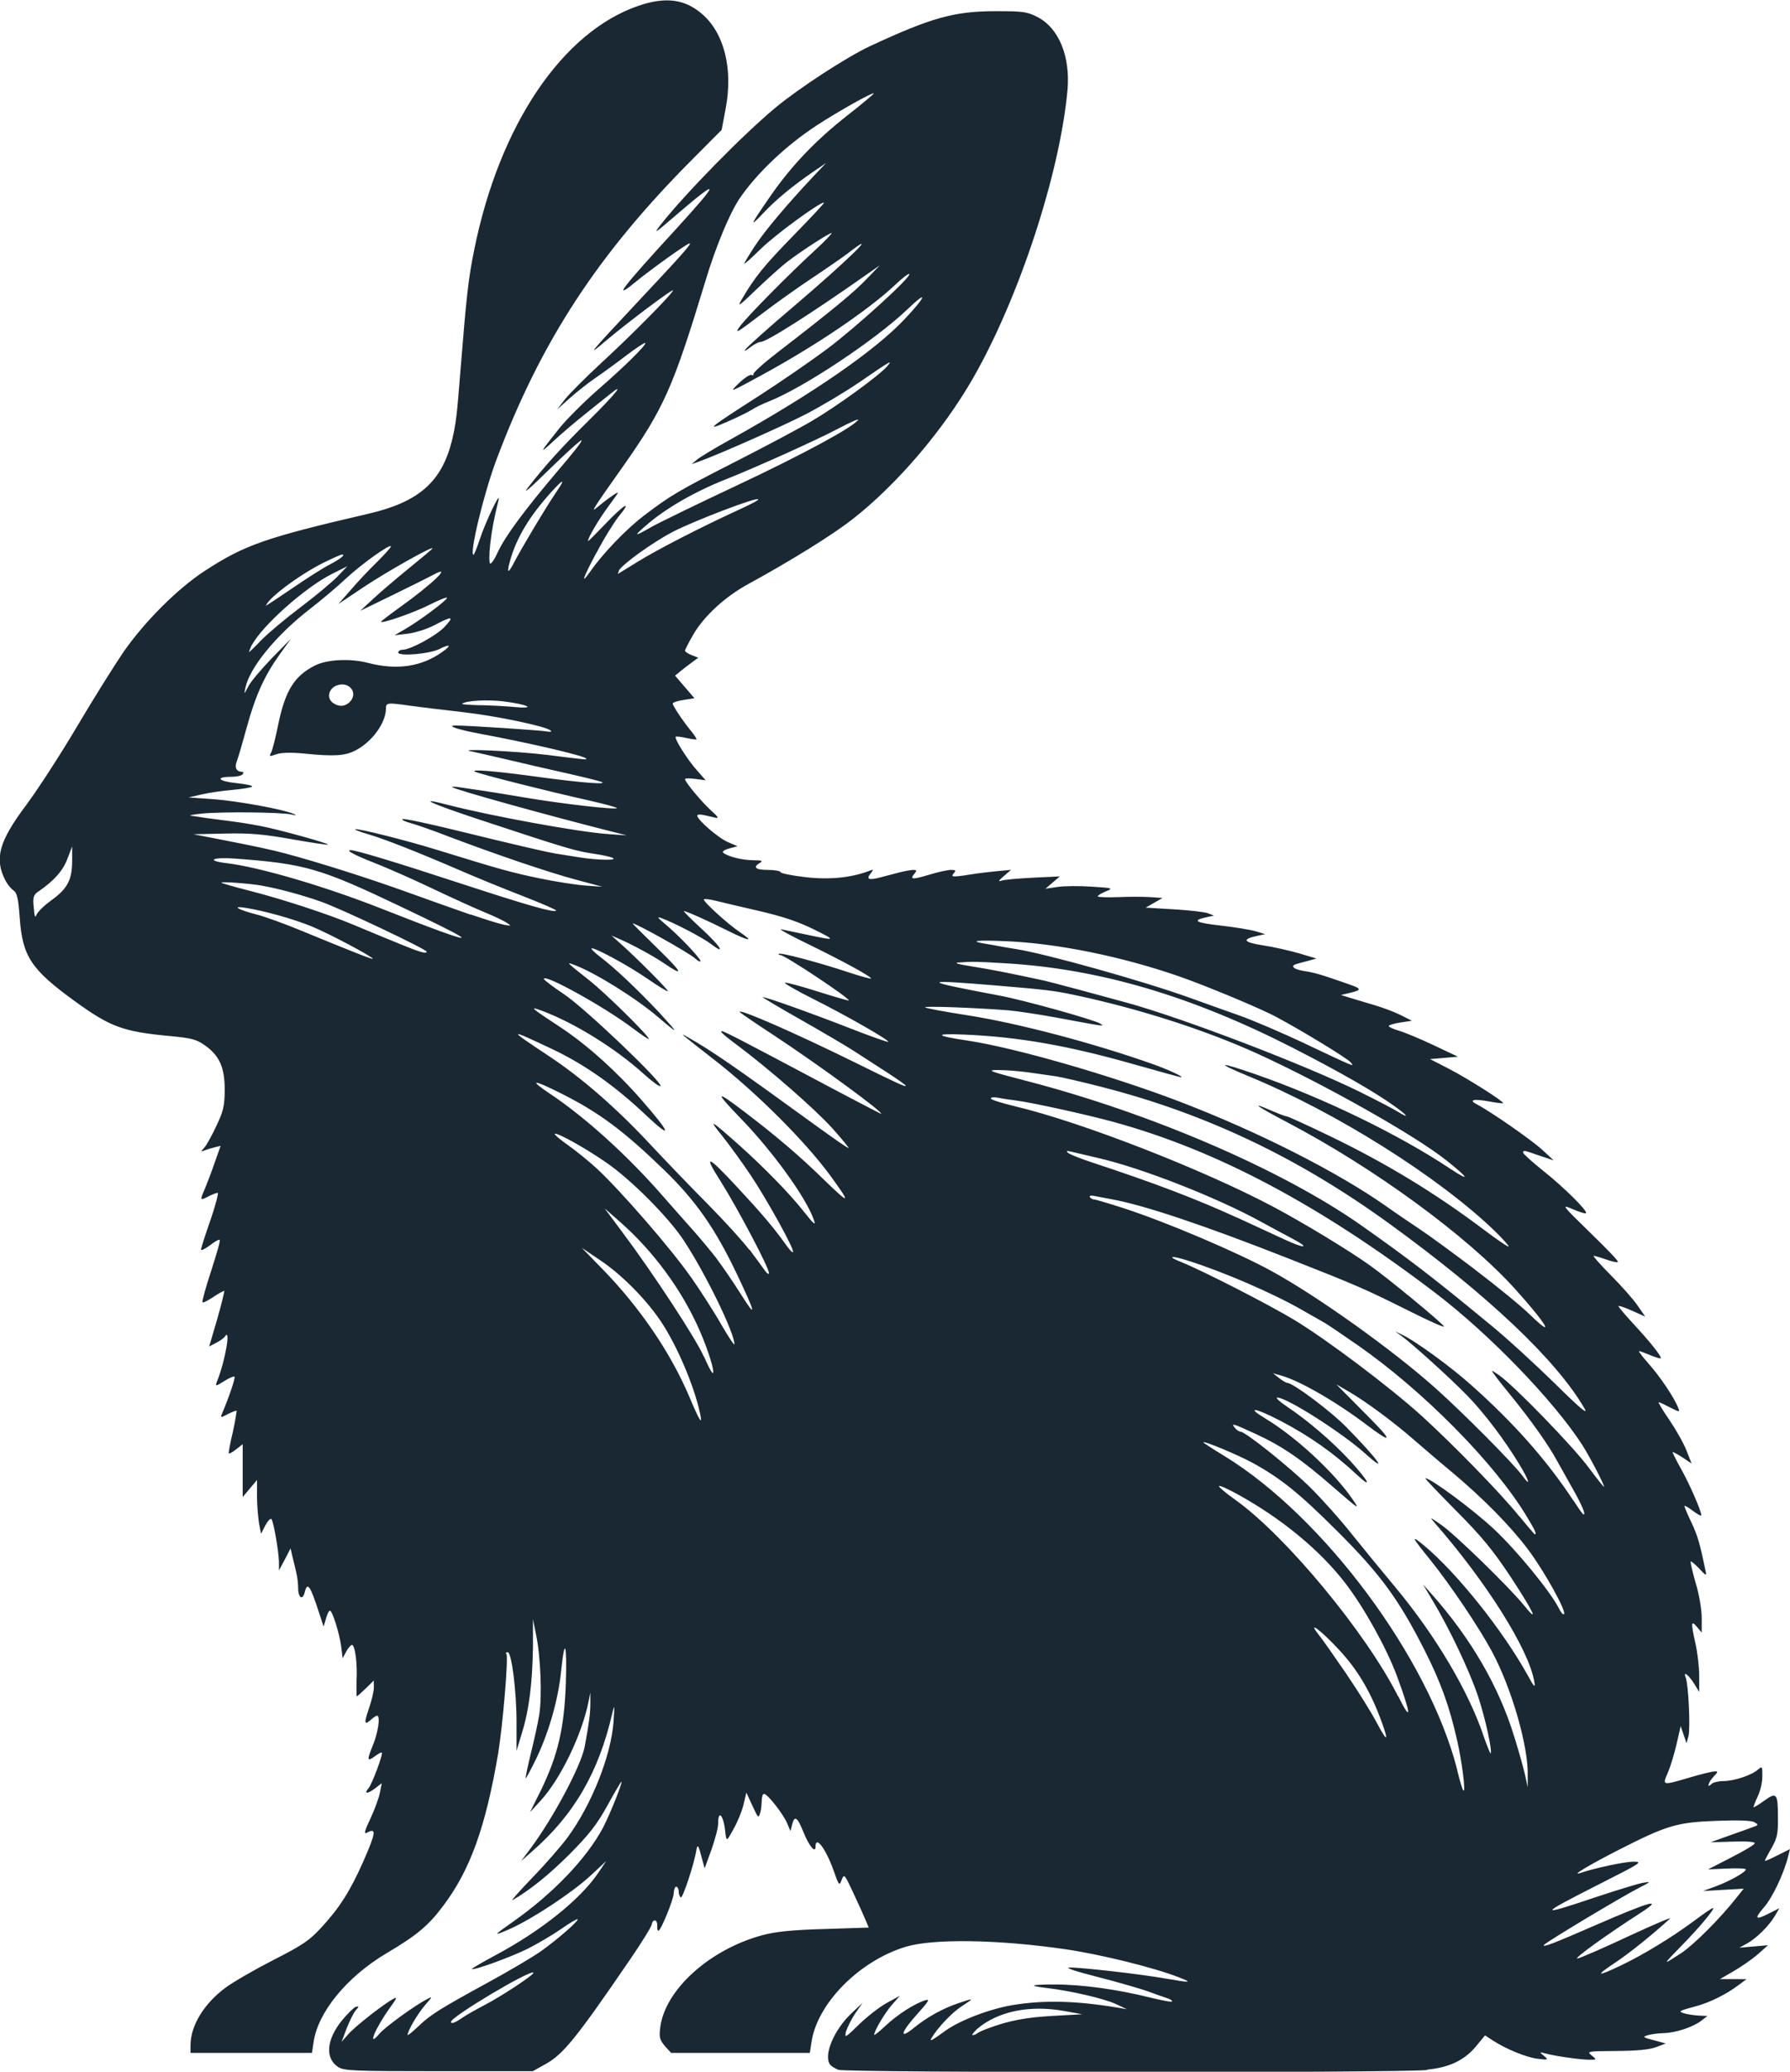<?xml version="1.0" encoding="UTF-8" standalone="no"?>
<!-- Created with Inkscape (http://www.inkscape.org/) -->

<svg
   width="29.946mm"
   height="34.649mm"
   viewBox="0 0 29.946 34.649"
   version="1.1"
   id="svg1"
   xmlns="http://www.w3.org/2000/svg"
   xmlns:svg="http://www.w3.org/2000/svg">
  <defs
     id="defs1" />
  <g
     id="layer1"
     transform="translate(387.092,-371.858)">
    <path
       id="Rabbit"
       d="m -363.2,406.47 c 0.36,-0.037 0.607,-0.157 0.797,-0.383 l 0.155,-0.188 0.127,0.083 c 0.219,0.144 0.568,0.287 0.758,0.309 0.176,0.02 0.18,0.018 0.102,-0.048 -0.081,-0.068 -0.081,-0.069 0.021,-0.042 0.162,0.044 0.579,0.104 0.73,0.105 0.134,10e-4 0.134,10e-4 0.046,-0.071 -0.085,-0.069 -0.074,-0.072 0.413,-0.075 0.342,-0.002 0.557,-0.023 0.667,-0.065 l 0.159,-0.061 -0.201,-0.054 c -0.183,-0.048 -0.194,-0.056 -0.099,-0.084 0.053,-0.016 0.176,-0.033 0.268,-0.035 0.201,-0.005 0.49,-0.101 0.628,-0.208 l 0.102,-0.079 -0.141,-0.006 c -0.081,-0.004 -0.187,-0.02 -0.243,-0.036 -0.113,-0.035 -0.102,-0.041 0.205,-0.124 0.219,-0.06 0.497,-0.198 0.691,-0.344 l 0.141,-0.105 -0.222,-8e-4 -0.222,-2.6e-4 0.229,-0.133 c 0.127,-0.073 0.31,-0.2 0.406,-0.283 l 0.169,-0.151 -0.24,0.021 -0.24,0.021 0.123,-0.067 c 0.162,-0.089 0.37,-0.295 0.469,-0.46 l 0.078,-0.134 -0.162,0.082 c -0.243,0.124 -0.265,0.1 -0.095,-0.097 0.141,-0.161 0.332,-0.561 0.406,-0.859 l 0.028,-0.114 -0.212,0.106 c -0.113,0.058 -0.208,0.099 -0.208,0.09 0,-0.01 0.049,-0.105 0.113,-0.215 0.095,-0.17 0.109,-0.245 0.106,-0.508 0,-0.409 -0.021,-0.433 -0.229,-0.283 -0.092,0.067 -0.173,0.116 -0.18,0.109 0,-0.008 0.025,-0.085 0.067,-0.173 0.046,-0.088 0.081,-0.24 0.081,-0.34 0,-0.172 0,-0.178 -0.074,-0.115 -0.106,0.093 -0.399,0.191 -0.579,0.191 -0.081,0 -0.173,0.022 -0.198,0.049 -0.085,0.085 -0.053,-0.029 0.035,-0.123 0.078,-0.082 0.078,-0.089 0.018,-0.088 -0.039,2.6e-4 -0.226,0.046 -0.416,0.102 -0.462,0.136 -0.462,0.136 -0.37,-0.072 0.042,-0.096 0.109,-0.312 0.148,-0.48 l 0.07,-0.307 0.049,0.143 0.049,0.143 0.032,-0.116 c 0.035,-0.136 0,-0.87 -0.046,-0.984 -0.049,-0.12 0.053,-0.041 0.148,0.114 l 0.078,0.128 v -0.266 c 0,-0.146 -0.028,-0.385 -0.06,-0.531 -0.081,-0.364 -0.078,-0.41 0.021,-0.292 l 0.081,0.096 v -0.245 c 0,-0.138 -0.042,-0.394 -0.102,-0.587 -0.053,-0.188 -0.092,-0.349 -0.081,-0.358 0,-0.01 0.071,0.045 0.141,0.119 0.116,0.127 0.127,0.129 0.106,0.036 -0.095,-0.457 -0.131,-0.58 -0.233,-0.8 -0.067,-0.138 -0.12,-0.264 -0.12,-0.281 0,-0.015 0.064,0.02 0.141,0.08 0.081,0.06 0.141,0.093 0.141,0.073 0,-0.072 -0.198,-0.526 -0.342,-0.781 -0.081,-0.144 -0.141,-0.267 -0.138,-0.274 0,-0.008 0.081,0.033 0.166,0.089 l 0.152,0.102 -0.085,-0.216 c -0.046,-0.119 -0.176,-0.349 -0.286,-0.512 -0.113,-0.163 -0.191,-0.296 -0.18,-0.296 0.021,0 0.099,0.038 0.191,0.086 0.155,0.08 0.166,0.08 0.138,0.012 -0.06,-0.163 -0.3,-0.521 -0.487,-0.732 -0.106,-0.122 -0.187,-0.222 -0.169,-0.222 0.018,0 0.088,0.028 0.169,0.061 0.081,0.034 0.166,0.061 0.187,0.061 0.049,0 -0.162,-0.267 -0.469,-0.597 -0.127,-0.139 -0.233,-0.263 -0.233,-0.277 0,-0.014 0.102,0.02 0.226,0.075 l 0.222,0.1 -0.123,-0.179 c -0.067,-0.099 -0.268,-0.328 -0.448,-0.509 -0.18,-0.181 -0.31,-0.329 -0.293,-0.329 0.021,0 0.116,0.028 0.212,0.062 0.095,0.034 0.183,0.053 0.194,0.042 0.021,-0.012 -0.198,-0.233 -0.466,-0.494 -0.48,-0.469 -0.483,-0.473 -0.286,-0.389 0.109,0.047 0.208,0.077 0.219,0.067 0.035,-0.035 -0.374,-0.439 -0.716,-0.71 -0.183,-0.147 -0.335,-0.283 -0.335,-0.302 0,-0.045 0,-0.047 0.268,0.047 l 0.243,0.081 -0.194,-0.179 c -0.183,-0.167 -0.864,-0.641 -1.097,-0.761 -0.138,-0.073 -0.046,-0.093 0.215,-0.045 0.116,0.022 0.222,0.034 0.229,0.028 0.021,-0.023 -0.586,-0.409 -0.903,-0.573 l -0.318,-0.164 0.233,-0.02 0.233,-0.02 -0.406,-0.192 c -0.222,-0.105 -0.483,-0.214 -0.579,-0.242 -0.095,-0.027 -0.173,-0.063 -0.173,-0.079 0,-0.015 0.085,-0.043 0.194,-0.059 l 0.194,-0.029 -0.183,-0.093 c -0.102,-0.051 -0.296,-0.125 -0.43,-0.164 -0.134,-0.04 -0.318,-0.095 -0.409,-0.123 l -0.166,-0.051 0.123,-0.029 c 0.243,-0.058 0.24,-0.072 -0.042,-0.169 -0.434,-0.151 -0.515,-0.174 -0.702,-0.204 -0.169,-0.026 -0.233,-0.085 -0.123,-0.116 0.028,-0.008 0.113,-0.033 0.194,-0.053 l 0.141,-0.039 -0.286,-0.085 c -0.159,-0.047 -0.43,-0.108 -0.607,-0.135 -0.328,-0.051 -0.363,-0.101 -0.102,-0.158 l 0.138,-0.03 -0.162,-0.048 c -0.092,-0.027 -0.353,-0.069 -0.582,-0.095 -0.42,-0.047 -0.487,-0.085 -0.247,-0.138 l 0.134,-0.029 -0.102,-0.039 c -0.053,-0.021 -0.314,-0.051 -0.572,-0.066 l -0.469,-0.028 0.282,-0.162 -0.205,-0.014 c -0.113,-0.008 -0.356,-0.008 -0.54,0 -0.187,0.008 -0.339,0.001 -0.339,-0.013 0,-0.016 0.06,-0.051 0.134,-0.082 0.131,-0.055 0.12,-0.057 -0.236,-0.08 -0.201,-0.014 -0.459,-0.012 -0.572,0.005 l -0.201,0.03 0.12,-0.103 0.12,-0.103 -0.448,0.021 c -0.247,0.012 -0.487,0.034 -0.529,0.05 -0.06,0.021 -0.046,-10e-4 0.039,-0.076 l 0.123,-0.105 -0.226,0.021 c -0.123,0.012 -0.286,0.031 -0.36,0.042 -0.385,0.062 -0.43,0.062 -0.377,-10e-4 0.046,-0.052 0.039,-0.062 -0.046,-0.061 -0.053,2.7e-4 -0.215,0.036 -0.36,0.08 -0.282,0.085 -0.332,0.082 -0.247,-0.018 0.042,-0.052 0.039,-0.062 -0.021,-0.062 -0.039,0 -0.148,0.02 -0.24,0.044 -0.092,0.024 -0.24,0.062 -0.325,0.085 -0.183,0.047 -0.226,0.025 -0.145,-0.074 0.049,-0.062 0.046,-0.067 -0.025,-0.039 -0.307,0.116 -0.663,0.151 -1.062,0.106 -0.226,-0.026 -0.416,-0.064 -0.423,-0.084 0,-0.021 -0.102,-0.038 -0.212,-0.038 -0.208,0 -0.258,-0.045 -0.131,-0.119 0.053,-0.033 0.032,-0.042 -0.116,-0.043 -0.187,-0.001 -0.43,-0.064 -0.501,-0.127 -0.021,-0.018 0.025,-0.049 0.102,-0.07 l 0.138,-0.037 -0.162,-0.07 c -0.159,-0.067 -0.512,-0.374 -0.512,-0.443 0,-0.018 0.049,-0.022 0.113,-0.008 0.064,0.014 0.148,0.034 0.194,0.044 0.06,0.014 0.039,-0.021 -0.074,-0.12 -0.159,-0.144 -0.437,-0.478 -0.437,-0.525 0,-0.016 0.078,-0.016 0.173,-0.004 l 0.173,0.023 -0.145,-0.165 c -0.155,-0.172 -0.385,-0.534 -0.356,-0.563 0,-0.009 0.088,0 0.176,0.02 0.088,0.02 0.166,0.03 0.173,0.023 0,-0.008 -0.032,-0.066 -0.085,-0.131 -0.134,-0.159 -0.314,-0.428 -0.314,-0.468 0,-0.018 0.081,-0.045 0.183,-0.06 l 0.18,-0.028 -0.162,-0.189 -0.162,-0.189 0.085,-0.07 c 0.046,-0.039 0.134,-0.106 0.194,-0.15 l 0.109,-0.08 -0.109,-0.043 c -0.064,-0.024 -0.113,-0.058 -0.113,-0.075 0,-0.015 0.06,-0.133 0.131,-0.256 0.176,-0.313 0.536,-0.646 0.931,-0.86 0.713,-0.39 1.408,-0.822 1.739,-1.081 0.741,-0.58 1.51,-1.478 2.014,-2.354 0.773,-1.345 1.457,-3.429 1.584,-4.826 0.049,-0.563 -0.145,-1.038 -0.504,-1.221 -0.176,-0.089 -0.243,-0.098 -0.706,-0.097 -0.688,0.001 -1.076,0.111 -2.092,0.584 -0.388,0.18 -1.192,0.704 -1.584,1.03 -0.55,0.457 -1.513,1.44 -1.923,1.961 -0.123,0.16 -0.095,0.141 0.236,-0.144 0.773,-0.663 0.776,-0.612 0.021,0.216 -0.896,0.974 -1.076,1.211 -0.681,0.887 0.282,-0.231 0.896,-0.669 0.914,-0.651 0.021,0.02 -0.131,0.191 -0.91,1.021 -0.762,0.813 -0.829,0.895 -0.515,0.626 0.349,-0.298 1.147,-0.897 1.143,-0.86 0,0.048 -0.681,0.737 -1.189,1.204 -0.261,0.241 -0.536,0.517 -0.614,0.613 l -0.134,0.174 0.205,-0.184 c 0.113,-0.101 0.31,-0.258 0.441,-0.347 0.131,-0.09 0.367,-0.261 0.522,-0.381 0.159,-0.12 0.296,-0.21 0.307,-0.201 0.025,0.027 -0.342,0.392 -0.804,0.792 -0.233,0.206 -0.529,0.5 -0.649,0.654 -0.321,0.403 -0.332,0.427 -0.081,0.194 0.123,-0.115 0.36,-0.317 0.526,-0.449 0.166,-0.133 0.353,-0.284 0.42,-0.336 0.258,-0.211 0.088,7.1e-4 -0.339,0.423 -0.466,0.459 -0.758,0.782 -1.037,1.143 -0.099,0.126 0.039,0.008 0.356,-0.304 0.286,-0.28 0.529,-0.499 0.54,-0.488 0.021,0.012 -0.166,0.241 -0.395,0.509 -0.554,0.653 -0.882,1.096 -1.002,1.356 -0.053,0.119 -0.113,0.207 -0.131,0.196 -0.018,-0.012 -0.018,-0.153 0,-0.317 0.032,-0.261 0.056,-0.401 0.141,-0.748 0.039,-0.171 -0.226,0.387 -0.31,0.647 -0.049,0.15 -0.099,0.272 -0.109,0.272 -0.074,0 0.166,-1.007 0.377,-1.573 0.744,-1.989 1.7,-3.455 3.298,-5.055 l 0.476,-0.479 0.067,-0.355 c 0.127,-0.667 -0.025,-1.269 -0.399,-1.587 -0.289,-0.247 -0.607,-0.287 -1.058,-0.134 -1.274,0.435 -2.328,1.996 -2.748,4.075 -0.099,0.486 -0.131,0.767 -0.233,2.044 -0.057,0.727 -0.074,0.875 -0.141,1.154 -0.173,0.692 -0.554,1.027 -1.397,1.223 -1.722,0.399 -2.071,0.522 -2.734,0.953 -0.459,0.297 -1.023,0.863 -1.372,1.371 -0.145,0.213 -0.494,0.769 -0.769,1.234 -0.275,0.465 -0.656,1.052 -0.843,1.304 -0.466,0.62 -0.543,0.905 -0.356,1.27 0.032,0.061 0.088,0.134 0.131,0.164 0.064,0.043 0.085,0.132 0.109,0.462 0.046,0.647 0.191,0.864 0.921,1.394 0.596,0.432 0.804,0.509 1.587,0.583 0.367,0.034 0.452,0.057 0.589,0.155 0.247,0.173 0.335,0.377 0.332,0.753 0,0.26 -0.025,0.357 -0.138,0.592 -0.07,0.155 -0.162,0.317 -0.198,0.361 -0.067,0.075 -0.067,0.078 0,0.052 0.039,-0.016 0.116,-0.039 0.169,-0.052 l 0.099,-0.024 -0.099,0.28 c -0.053,0.154 -0.127,0.349 -0.162,0.432 -0.088,0.202 -0.085,0.207 0.053,0.135 0.067,-0.034 0.138,-0.062 0.159,-0.062 0.018,0 -0.035,0.204 -0.12,0.454 -0.088,0.25 -0.159,0.473 -0.159,0.495 0,0.023 0.067,-0.01 0.148,-0.07 0.078,-0.061 0.152,-0.103 0.162,-0.093 0.021,0.01 -0.053,0.245 -0.141,0.522 -0.092,0.277 -0.155,0.513 -0.145,0.523 0.018,0.012 0.095,-0.031 0.187,-0.092 0.092,-0.061 0.173,-0.105 0.18,-0.098 0,0.008 -0.046,0.219 -0.12,0.471 l -0.134,0.458 0.113,-0.059 c 0.064,-0.032 0.127,-0.078 0.145,-0.1 0.109,-0.183 0.018,0.382 -0.131,0.754 -0.028,0.074 -0.018,0.073 0.123,-0.015 0.081,-0.052 0.162,-0.086 0.173,-0.075 0.021,0.016 -0.099,0.362 -0.208,0.617 -0.032,0.073 -0.025,0.073 0.099,0.008 0.074,-0.037 0.138,-0.062 0.145,-0.054 0,0.008 -0.021,0.168 -0.064,0.356 -0.046,0.188 -0.074,0.35 -0.067,0.358 0,0.01 0.067,-0.023 0.123,-0.07 l 0.109,-0.085 v 0.884 l 0.12,-0.143 0.12,-0.143 v 0.286 c 0,0.157 0.021,0.359 0.035,0.449 l 0.032,0.164 0.071,-0.137 c 0.039,-0.075 0.085,-0.124 0.102,-0.109 0.035,0.034 0.12,0.521 0.127,0.716 v 0.143 l 0.099,-0.184 0.095,-0.184 0.028,0.123 c 0.018,0.067 0.046,0.187 0.064,0.266 0.021,0.079 0.035,0.202 0.035,0.273 0,0.164 0.074,0.214 0.109,0.075 0.046,-0.187 0.092,-0.12 0.243,0.346 l 0.074,0.225 0.039,-0.133 c 0.021,-0.073 0.049,-0.133 0.067,-0.133 0.039,0 0.155,0.364 0.187,0.592 l 0.025,0.204 0.06,-0.112 c 0.032,-0.061 0.078,-0.112 0.095,-0.112 0.053,0 0.095,0.316 0.078,0.608 0,0.138 0,0.25 0,0.25 0.021,0 0.078,-0.059 0.155,-0.131 l 0.134,-0.131 v 0.12 c 0,0.066 -0.039,0.222 -0.081,0.345 -0.085,0.249 -0.081,0.291 0.032,0.191 0.042,-0.037 0.088,-0.068 0.102,-0.068 0.06,0 0.021,0.278 -0.071,0.501 -0.102,0.244 -0.095,0.276 0.039,0.175 0.046,-0.033 0.092,-0.061 0.109,-0.061 0.039,-0.002 -0.155,0.521 -0.219,0.599 -0.081,0.096 -0.021,0.099 0.106,0.005 l 0.116,-0.09 -0.032,0.161 c -0.018,0.088 -0.088,0.283 -0.159,0.433 -0.099,0.206 -0.109,0.263 -0.06,0.235 0.166,-0.089 0.155,-0.006 -0.06,0.484 -0.219,0.493 -0.399,0.776 -0.702,1.103 -0.198,0.216 -0.318,0.296 -0.794,0.538 -0.307,0.157 -0.67,0.365 -0.804,0.464 -0.36,0.265 -0.586,0.632 -0.589,0.96 v 0.133 h 2.032 l 0.025,-0.168 c 0.067,-0.506 0.557,-1.105 1.224,-1.5 0.508,-0.3 0.699,-0.461 0.949,-0.795 0.448,-0.596 0.706,-1.308 0.917,-2.547 0.078,-0.478 0.173,-1.601 0.138,-1.661 -0.018,-0.016 0,-0.031 0.021,-0.031 0.067,0 0.148,0.655 0.148,1.163 v 0.489 l 0.092,-0.306 c 0.12,-0.387 0.173,-0.83 0.183,-1.428 v -0.471 l 0.053,0.266 c 0.074,0.35 0.102,1.022 0.053,1.328 -0.021,0.135 -0.085,0.427 -0.141,0.65 -0.053,0.223 -0.095,0.411 -0.085,0.419 0,0.008 0.088,-0.148 0.183,-0.346 0.208,-0.44 0.363,-0.984 0.409,-1.456 0.06,-0.577 0.099,-0.459 0.078,0.222 -0.028,0.75 -0.134,1.196 -0.416,1.778 l -0.183,0.368 0.176,-0.191 c 0.332,-0.361 0.688,-1.096 0.801,-1.649 l 0.032,-0.163 v 0.187 c 0,0.162 -0.018,0.309 -0.095,0.723 -0.064,0.326 -0.526,1.19 -0.91,1.706 l -0.152,0.204 0.18,-0.159 c 0.702,-0.61 1.118,-1.326 1.344,-2.313 0.039,-0.16 0.039,-0.141 0.021,0.143 -0.042,0.57 -0.367,1.39 -0.773,1.94 -0.109,0.145 -0.37,0.447 -0.589,0.671 -0.215,0.224 -0.363,0.391 -0.328,0.372 0.293,-0.168 0.614,-0.428 0.96,-0.774 0.325,-0.327 0.452,-0.492 0.628,-0.809 0.12,-0.219 0.226,-0.398 0.233,-0.398 0.028,0 -0.187,0.54 -0.31,0.775 -0.279,0.518 -0.833,1.096 -1.51,1.573 -0.332,0.232 -0.335,0.243 -0.035,0.11 0.377,-0.17 1.027,-0.599 1.341,-0.888 l 0.261,-0.243 -0.138,0.204 c -0.3,0.441 -0.953,0.963 -1.707,1.367 -0.229,0.122 -0.409,0.228 -0.402,0.235 0.025,0.028 0.656,-0.2 0.935,-0.34 0.162,-0.082 0.413,-0.23 0.557,-0.329 0.141,-0.1 0.268,-0.173 0.275,-0.164 0.025,0.024 -0.325,0.33 -0.617,0.539 -0.138,0.096 -0.533,0.33 -0.882,0.52 -0.815,0.446 -0.963,0.538 -1.171,0.739 -0.099,0.092 -0.173,0.154 -0.173,0.137 0,-0.069 0.173,-0.362 0.296,-0.503 0.12,-0.138 0.123,-0.146 0.032,-0.097 -0.215,0.113 -0.706,0.468 -0.801,0.582 -0.212,0.252 -0.071,-0.091 0.176,-0.434 0.116,-0.161 0.131,-0.191 0.06,-0.152 -0.162,0.086 -0.642,0.462 -0.755,0.592 l -0.113,0.128 0.085,-0.225 c 0.049,-0.124 0.116,-0.26 0.152,-0.302 0.057,-0.063 0.06,-0.074 0,-0.058 -0.032,0.012 -0.138,0.114 -0.233,0.23 -0.258,0.319 -0.282,0.629 -0.064,0.774 0.102,0.066 0.25,0.072 1.686,0.072 h 1.573 l 0.215,-0.12 c 0.293,-0.161 0.519,-0.441 1.408,-1.742 0.194,-0.283 0.36,-0.549 0.367,-0.593 0.021,-0.102 0.099,-0.082 0.092,0.025 0,0.044 0,0.08 0.021,0.08 0.039,0 0.254,-0.525 0.254,-0.623 0.003,-0.062 0.021,-0.113 0.042,-0.113 0.021,0 0.042,0.036 0.042,0.079 0,0.044 0.018,0.089 0.035,0.101 0.032,0.021 0.229,-0.578 0.261,-0.793 0.021,-0.112 0.035,-0.08 0.099,0.163 l 0.039,0.143 0.113,-0.309 c 0.06,-0.17 0.113,-0.368 0.113,-0.439 0,-0.256 0.099,-0.131 0.123,0.176 0.021,0.122 0.021,0.121 0.131,-0.079 0.064,-0.111 0.141,-0.295 0.169,-0.409 l 0.049,-0.207 0.102,0.222 c 0.092,0.2 0.102,0.212 0.127,0.123 0.021,-0.054 0.025,-0.15 0.028,-0.211 0,-0.062 0.018,-0.112 0.039,-0.112 0.057,0 0.318,0.333 0.385,0.488 l 0.056,0.135 0.028,-0.107 c 0.039,-0.161 0.088,-0.131 0.187,0.116 0.095,0.239 0.205,0.371 0.205,0.252 0,-0.199 0.176,0.037 0.307,0.41 0.085,0.243 0.092,0.248 0.131,0.143 0.042,-0.105 0.046,-0.096 0.194,0.218 0.085,0.18 0.176,0.384 0.205,0.454 l 0.053,0.127 -0.741,0.024 c -0.547,0.015 -0.818,0.045 -1.037,0.103 -0.889,0.24 -1.637,0.918 -1.711,1.553 -0.021,0.165 0,0.206 0.081,0.304 l 0.102,0.112 h 2.321 l 0.025,-0.163 c 0.085,-0.652 0.797,-1.375 1.58,-1.612 0.462,-0.139 1.552,-0.122 2.674,0.042 0.589,0.086 1.478,0.306 1.887,0.466 0.247,0.095 0.215,0.098 -0.229,0.021 -0.416,-0.073 -1.393,-0.184 -1.591,-0.182 -0.088,10e-4 0.099,0.064 0.469,0.158 0.335,0.086 0.723,0.197 0.857,0.247 0.134,0.049 0.279,0.1 0.318,0.112 0.039,0.012 0.071,0.034 0.071,0.05 0,0.016 -0.166,-0.016 -0.374,-0.066 -0.533,-0.134 -1.132,-0.217 -1.58,-0.217 -0.427,0 -0.469,0.02 -0.131,0.06 0.388,0.045 0.96,0.179 1.147,0.268 l 0.183,0.086 -0.162,-0.028 c -0.684,-0.114 -1.221,-0.128 -1.743,-0.043 -0.381,0.062 -0.885,0.253 -1.129,0.428 -0.236,0.17 -0.275,0.191 -0.236,0.124 0.102,-0.173 0.346,-0.43 0.508,-0.533 0.212,-0.137 0.208,-0.14 -0.06,-0.049 -0.261,0.088 -0.526,0.235 -0.744,0.413 -0.254,0.207 -0.219,0.074 0.06,-0.235 0.187,-0.209 0.215,-0.252 0.134,-0.228 -0.176,0.053 -0.462,0.235 -0.663,0.423 -0.106,0.1 -0.194,0.17 -0.194,0.155 0,-0.066 0.176,-0.362 0.296,-0.501 l 0.134,-0.152 -0.219,0.12 c -0.12,0.066 -0.328,0.228 -0.466,0.361 -0.226,0.222 -0.243,0.232 -0.219,0.123 0.021,-0.065 0.085,-0.201 0.152,-0.302 l 0.127,-0.184 -0.194,0.184 c -0.282,0.271 -0.459,0.684 -0.353,0.845 0.018,0.027 0.081,0.068 0.145,0.092 0.131,0.049 9.366,0.052 9.832,0.004 z m -7.542,-0.681 c 0.346,-0.293 0.875,-0.402 1.453,-0.298 l 0.303,0.055 -0.49,0.027 c -0.459,0.026 -0.734,0.078 -1.09,0.21 -0.085,0.031 -0.166,0.069 -0.18,0.084 -0.021,0.016 -0.049,0.028 -0.074,0.027 -0.025,-8e-4 0.021,-0.048 0.078,-0.106 z m -8.805,-0.116 c 0,-0.085 1.326,-0.876 1.379,-0.823 0.025,0.026 -0.54,0.4 -0.829,0.548 -0.134,0.07 -0.3,0.164 -0.367,0.21 -0.116,0.082 -0.183,0.104 -0.183,0.065 z m 19.473,-0.988 c 0.236,-0.157 0.61,-0.456 0.921,-0.739 0.032,-0.031 -0.275,0.101 -0.688,0.292 -0.409,0.192 -0.794,0.36 -0.857,0.375 -0.099,0.023 0.462,-0.383 1.065,-0.771 0.381,-0.248 0.141,-0.181 -0.748,0.206 -0.713,0.311 -0.91,0.387 -0.882,0.339 0.028,-0.043 1.281,-0.796 1.598,-0.959 0.194,-0.1 0.198,-0.104 0.06,-0.081 -0.081,0.014 -0.437,0.123 -0.801,0.244 -0.97,0.326 -0.96,0.301 0.081,-0.227 0.688,-0.348 0.723,-0.37 0.561,-0.37 -0.148,0 -0.642,0.105 -0.889,0.189 -0.176,0.059 0.155,-0.139 0.656,-0.394 0.794,-0.404 0.963,-0.454 1.623,-0.478 0.353,-0.014 0.586,-0.006 0.631,0.022 0.064,0.036 0.067,0.047 0.021,0.066 -0.032,0.014 -0.219,0.079 -0.409,0.147 l -0.346,0.124 0.377,-0.012 c 0.24,-0.008 0.374,0.004 0.363,0.029 0,0.023 -0.183,0.13 -0.395,0.238 l -0.385,0.198 0.314,-0.014 c 0.173,-0.008 0.318,-0.002 0.318,0.014 0,0.045 -0.265,0.195 -0.497,0.281 l -0.219,0.081 0.339,-0.02 0.342,-0.02 -0.127,0.159 c -0.268,0.339 -0.706,0.778 -0.917,0.918 -0.123,0.081 -0.229,0.147 -0.24,0.147 -0.021,0 0.102,-0.124 0.25,-0.276 0.282,-0.286 0.564,-0.623 0.519,-0.623 -0.021,0 -0.162,0.1 -0.325,0.221 -0.377,0.278 -0.836,0.557 -1.217,0.74 -0.406,0.193 -0.434,0.178 -0.095,-0.048 z m -2.639,-3.226 c -0.476,-1.868 -2.233,-4.235 -3.902,-5.254 -0.191,-0.116 -0.346,-0.217 -0.346,-0.224 0,-0.033 0.572,0.206 0.818,0.339 0.48,0.263 0.787,0.511 1.432,1.155 0.713,0.711 1.023,1.136 1.453,1.985 0.265,0.524 0.413,0.927 0.543,1.503 0.081,0.353 0.148,0.884 0.106,0.841 -0.021,-0.014 -0.06,-0.167 -0.106,-0.345 z m 0.956,-0.548 c -0.254,-0.837 -0.723,-1.647 -1.383,-2.391 l -0.145,-0.163 0.159,0.268 c 0.289,0.48 0.621,1.183 0.762,1.606 0.123,0.372 0.243,0.919 0.208,0.954 0,0.008 -0.053,-0.111 -0.106,-0.263 -0.254,-0.767 -0.804,-1.698 -1.492,-2.525 -0.226,-0.27 -0.557,-0.675 -0.737,-0.899 -0.176,-0.224 -0.483,-0.566 -0.677,-0.759 -0.339,-0.336 -1.09,-0.937 -1.171,-0.937 -0.021,0 -0.064,-0.027 -0.092,-0.061 -0.074,-0.088 -0.039,-0.079 0.342,0.097 0.452,0.208 0.769,0.426 1.312,0.9 0.427,0.371 0.441,0.38 0.31,0.191 -0.31,-0.452 -0.949,-1.041 -1.453,-1.345 -0.342,-0.207 -0.176,-0.185 0.24,0.032 0.497,0.258 0.907,0.548 1.302,0.919 0.258,0.24 0.173,0.081 -0.127,-0.246 -0.3,-0.324 -0.699,-0.667 -1.062,-0.91 -0.12,-0.081 -0.191,-0.147 -0.155,-0.147 0.159,0 1.072,0.582 1.457,0.925 0.416,0.374 0.243,0.128 -0.3,-0.428 -0.258,-0.265 -0.893,-0.741 -0.991,-0.743 -0.021,-7.9e-4 -0.081,-0.037 -0.138,-0.081 l -0.102,-0.08 0.141,0.04 c 0.31,0.086 0.931,0.446 1.429,0.825 0.169,0.129 0.314,0.224 0.325,0.213 0.021,-0.022 -0.064,-0.118 -0.533,-0.588 l -0.303,-0.305 0.205,0.119 c 0.286,0.165 0.766,0.52 1.104,0.817 0.159,0.137 0.441,0.38 0.635,0.54 0.522,0.439 0.97,0.894 1.266,1.288 0.268,0.356 0.646,1.036 0.6,1.08 -0.018,0.014 -0.053,-0.033 -0.088,-0.102 -0.145,-0.283 -0.702,-0.962 -1.076,-1.313 -0.332,-0.314 -1.062,-0.858 -1.154,-0.858 -0.018,0 0.219,0.244 0.512,0.542 0.427,0.428 0.617,0.66 0.914,1.108 0.381,0.581 0.487,0.802 0.222,0.475 -0.24,-0.298 -1.161,-1.194 -1.383,-1.345 -0.201,-0.14 -0.201,-0.14 -0.099,-0.021 0.857,0.981 1.566,2.109 1.655,2.642 0.021,0.114 0,0.097 -0.113,-0.111 -0.416,-0.75 -1.182,-1.706 -1.725,-2.16 -0.236,-0.196 -0.219,-0.154 0.102,0.24 0.332,0.412 0.815,1.13 1.03,1.532 0.328,0.611 0.61,1.59 0.596,2.07 v 0.198 l -0.039,-0.184 c -0.021,-0.102 -0.102,-0.395 -0.183,-0.654 z m -2.808,-1.054 c -0.198,-0.286 -0.402,-0.582 -0.466,-0.659 -0.201,-0.253 0.035,-0.078 0.346,0.258 0.293,0.314 0.512,0.676 0.688,1.147 0.145,0.387 0.123,0.415 -0.06,0.072 -0.085,-0.164 -0.314,-0.532 -0.508,-0.817 z m 0.861,0.369 c -0.533,-1.057 -1.87,-2.674 -2.716,-3.28 -0.166,-0.117 -0.289,-0.223 -0.279,-0.234 0.021,-0.012 0.145,0.048 0.3,0.131 0.744,0.408 1.393,0.943 1.82,1.501 0.314,0.41 0.684,1.08 0.857,1.544 0.243,0.658 0.25,0.799 0.021,0.337 z m 2.032,-3.004 c -0.3,-0.375 -1.101,-1.197 -1.633,-1.681 -0.533,-0.483 -1.591,-1.28 -2.138,-1.61 -0.43,-0.259 -1.538,-0.826 -1.88,-0.962 -0.254,-0.101 -0.187,-0.12 0.099,-0.029 0.6,0.189 1.422,0.544 1.919,0.829 0.159,0.091 0.325,0.186 0.37,0.211 0.046,0.025 0.289,0.19 0.543,0.366 1.097,0.76 2.307,1.983 2.84,2.872 0.145,0.237 0.173,0.301 0.134,0.301 0,0 -0.12,-0.133 -0.25,-0.296 z m 0.903,-0.266 c -0.452,-0.683 -0.988,-1.288 -1.697,-1.922 -0.36,-0.322 -0.945,-0.749 -1.185,-0.861 l -0.102,-0.049 0.102,0.073 c 0.173,0.124 0.826,0.713 1.108,1.004 0.282,0.29 0.624,0.742 0.871,1.151 0.169,0.279 0.194,0.389 0.046,0.183 -0.145,-0.198 -0.991,-1.049 -1.443,-1.453 -0.72,-0.645 -1.997,-1.556 -2.762,-1.972 -0.579,-0.316 -1.757,-0.816 -2.459,-1.044 -0.247,-0.08 -0.473,-0.147 -0.497,-0.147 -0.025,0 -0.056,-0.016 -0.071,-0.039 -0.021,-0.022 0.021,-0.031 0.067,-0.021 0.053,0.01 0.191,0.036 0.307,0.058 0.55,0.102 1.552,0.439 2.974,0.999 1.125,0.443 1.252,0.498 1.997,0.87 0.332,0.167 0.593,0.282 0.579,0.257 -0.042,-0.07 -0.949,-0.817 -1.249,-1.028 -0.342,-0.244 -1.101,-0.704 -1.591,-0.965 -1.178,-0.628 -3.228,-1.427 -4.343,-1.691 -0.219,-0.052 -0.399,-0.11 -0.399,-0.129 0,-0.02 0.049,-0.025 0.113,-0.014 0.064,0.014 0.205,0.034 0.318,0.049 0.279,0.037 1.185,0.237 1.633,0.36 1.718,0.472 3.433,1.383 5.359,2.846 0.914,0.695 1.99,1.807 2.473,2.555 0.116,0.181 0.363,0.652 0.363,0.697 0,0.015 -0.113,-0.127 -0.254,-0.316 -0.258,-0.352 -1.249,-1.373 -1.503,-1.55 -0.134,-0.091 -0.138,-0.092 -0.081,-0.014 0.032,0.048 0.162,0.213 0.289,0.367 0.325,0.399 0.621,0.816 0.762,1.078 0.07,0.123 0.191,0.339 0.268,0.478 0.141,0.247 0.215,0.421 0.18,0.421 -0.021,0 -0.088,-0.105 -0.173,-0.235 z m -14.795,-1.747 c -0.307,-0.724 -0.822,-1.482 -1.443,-2.12 l -0.353,-0.363 0.303,0.205 c 0.356,0.236 0.769,0.651 1.02,1.025 0.261,0.388 0.55,1.057 0.653,1.523 0.053,0.239 0,0.156 -0.18,-0.27 z m 13.406,-1.194 c -0.949,-0.784 -1.348,-1.09 -2.159,-1.662 -1.323,-0.93 -3.514,-1.875 -5.606,-2.418 -0.624,-0.162 -0.674,-0.18 -0.469,-0.181 0.123,-2.7e-4 0.353,0.018 0.512,0.04 0.155,0.023 0.356,0.051 0.448,0.064 0.092,0.014 0.441,0.093 0.776,0.18 1.736,0.445 3.284,1.181 4.801,2.281 1.651,1.197 2.798,2.281 3.27,3.093 0.071,0.12 -0.064,0.01 -0.494,-0.415 -0.325,-0.318 -0.808,-0.761 -1.079,-0.983 z m -13.159,0.533 c -0.123,-0.288 -0.843,-1.387 -1.358,-2.075 l -0.303,-0.407 0.258,0.227 c 0.561,0.492 1.041,1.147 1.333,1.818 0.145,0.33 0.261,0.71 0.219,0.71 -0.018,0 -0.081,-0.123 -0.145,-0.273 z m -0.215,-1.328 c -0.328,-0.473 -1.192,-1.466 -1.584,-1.826 -0.131,-0.12 -0.346,-0.294 -0.476,-0.386 -0.131,-0.092 -0.229,-0.175 -0.219,-0.186 0.032,-0.03 0.504,0.232 0.857,0.476 0.416,0.285 1.048,0.92 1.302,1.307 0.363,0.551 0.847,1.544 0.847,1.735 0,0.028 -0.095,-0.114 -0.212,-0.315 -0.113,-0.201 -0.346,-0.564 -0.515,-0.807 z m 13.127,-0.121 c -0.36,-0.273 -0.78,-0.581 -0.938,-0.685 -0.155,-0.104 -0.406,-0.273 -0.55,-0.376 -0.822,-0.58 -2.152,-1.254 -3.475,-1.76 -1.143,-0.436 -2.748,-0.898 -3.535,-1.016 -0.55,-0.082 -0.575,-0.122 -0.06,-0.101 0.907,0.038 1.736,0.183 2.833,0.495 0.427,0.121 0.787,0.22 0.797,0.219 0.053,-0.004 -0.212,-0.127 -0.473,-0.22 -0.995,-0.353 -2.268,-0.688 -3.115,-0.819 -0.367,-0.057 -0.681,-0.115 -0.695,-0.13 -0.021,-0.025 0.815,0.004 1.386,0.049 0.145,0.012 0.515,0.067 0.818,0.123 0.811,0.151 0.808,0.151 0.727,0.1 -0.109,-0.067 -1.277,-0.393 -1.69,-0.47 -1.33,-0.25 -1.333,-0.275 -0.018,-0.165 0.776,0.065 0.935,0.084 1.245,0.149 1.087,0.228 2.205,0.586 3.087,0.986 1.118,0.51 2.635,1.365 3.164,1.785 0.381,0.303 0.413,0.371 0.064,0.14 -0.861,-0.573 -2.117,-1.182 -3.249,-1.576 -0.631,-0.22 -0.691,-0.205 -0.123,0.03 1.457,0.599 3.175,1.679 4.12,2.589 0.127,0.125 0.233,0.241 0.233,0.259 0,0.018 -0.18,-0.103 -0.399,-0.268 -0.833,-0.628 -1.658,-1.128 -2.607,-1.585 -0.367,-0.177 -0.684,-0.322 -0.706,-0.322 -0.021,0 -0.145,-0.048 -0.279,-0.105 -0.349,-0.154 -0.222,-0.063 0.293,0.207 1.457,0.766 3.002,1.897 3.803,2.782 0.536,0.594 0.688,0.857 0.25,0.431 -0.141,-0.138 -0.55,-0.473 -0.91,-0.746 z m -12.7,-0.195 c -0.095,-0.122 -0.272,-0.335 -0.395,-0.473 -0.123,-0.139 -0.353,-0.397 -0.508,-0.575 -0.589,-0.675 -1.291,-1.31 -1.884,-1.706 -0.36,-0.241 -0.289,-0.244 0.187,-0.005 0.639,0.321 1.044,0.623 1.729,1.286 0.522,0.506 0.847,0.972 1.203,1.717 0.328,0.686 0.349,0.79 0.07,0.347 -0.127,-0.202 -0.31,-0.467 -0.402,-0.589 z m 0.547,-0.145 c -0.102,-0.136 -0.413,-0.479 -0.695,-0.764 -0.282,-0.284 -0.706,-0.725 -0.942,-0.978 -0.586,-0.629 -1.157,-1.127 -1.718,-1.499 -0.695,-0.461 -0.691,-0.469 0.064,-0.112 0.543,0.258 1.041,0.609 1.563,1.102 0.455,0.428 0.42,0.31 -0.078,-0.258 -0.406,-0.466 -0.914,-0.923 -1.344,-1.206 -0.519,-0.341 -0.547,-0.367 -0.296,-0.273 0.536,0.204 1.21,0.622 1.679,1.046 0.141,0.127 0.265,0.219 0.282,0.205 0.049,-0.051 -1.27,-1.31 -1.616,-1.538 -0.183,-0.123 -0.335,-0.237 -0.335,-0.254 0,-0.095 1.027,0.475 1.492,0.828 0.145,0.11 0.265,0.189 0.265,0.176 0,-0.052 -0.73,-0.772 -1.002,-0.985 -0.381,-0.301 -0.388,-0.308 -0.247,-0.254 0.356,0.134 1.03,0.555 1.401,0.871 0.36,0.307 0.36,0.296 0.021,-0.074 -0.37,-0.393 -0.744,-0.747 -0.995,-0.937 -0.085,-0.064 -0.145,-0.125 -0.138,-0.134 0.032,-0.032 0.614,0.283 0.938,0.507 0.176,0.122 0.328,0.215 0.339,0.207 0.018,-0.016 -0.547,-0.581 -0.801,-0.804 l -0.141,-0.126 0.12,0.052 c 0.212,0.09 0.564,0.281 0.737,0.397 0.363,0.249 0.346,0.188 -0.074,-0.222 -0.243,-0.237 -0.437,-0.431 -0.43,-0.431 0.064,8e-4 0.942,0.492 1.044,0.585 0.049,0.045 0.092,0.066 0.092,0.045 0,-0.047 -0.377,-0.443 -0.596,-0.622 -0.123,-0.104 -0.138,-0.126 -0.06,-0.097 0.226,0.084 0.695,0.329 0.833,0.435 0.261,0.199 0.159,0.037 -0.166,-0.262 -0.173,-0.159 -0.303,-0.29 -0.289,-0.29 0.039,0 0.406,0.164 0.741,0.332 0.356,0.176 0.441,0.187 0.201,0.025 -0.212,-0.142 -0.631,-0.526 -0.607,-0.552 0.021,-0.012 0.099,-10e-4 0.198,0.023 0.095,0.024 0.423,0.101 0.727,0.171 0.392,0.091 0.656,0.179 0.917,0.309 0.381,0.188 0.374,0.193 -0.141,0.083 -0.169,-0.036 -0.353,-0.075 -0.409,-0.086 -0.053,-0.012 0.138,0.096 0.434,0.239 0.614,0.299 1.09,0.561 1.069,0.585 0,0.009 -0.18,-0.039 -0.381,-0.106 -0.466,-0.156 -1.129,-0.333 -1.157,-0.308 -0.018,0.012 0,0.02 0.021,0.02 0.074,0 1.178,0.733 1.147,0.762 0,0.005 -0.24,-0.062 -0.519,-0.151 -0.282,-0.089 -0.529,-0.156 -0.55,-0.148 -0.021,0.008 0.187,0.129 0.469,0.27 0.568,0.285 1.284,0.695 1.259,0.72 0,0.01 -0.303,-0.095 -0.649,-0.231 -0.649,-0.254 -1.436,-0.534 -1.453,-0.516 0,0.005 0.279,0.173 0.631,0.372 0.353,0.2 0.762,0.44 0.907,0.534 0.145,0.095 0.399,0.258 0.561,0.363 0.162,0.105 0.296,0.2 0.296,0.211 0,0.027 -0.134,-0.035 -0.9,-0.413 -0.96,-0.472 -1.88,-0.875 -1.88,-0.822 0,0.01 0.265,0.19 0.586,0.4 0.758,0.501 1.856,1.305 1.778,1.305 0,0 -0.381,-0.195 -0.829,-0.433 -1.676,-0.89 -1.824,-0.965 -1.841,-0.947 -0.021,0.012 0.106,0.112 0.258,0.225 0.54,0.404 1.302,1.069 1.598,1.395 0.162,0.182 0.286,0.332 0.272,0.332 -0.021,0 -0.254,-0.165 -0.536,-0.368 -1.418,-1.029 -1.739,-1.25 -2.18,-1.501 -0.116,-0.067 -0.081,-0.035 0.466,0.39 0.706,0.549 1.517,1.359 1.937,1.929 0.363,0.496 0.346,0.512 -0.099,0.079 -0.423,-0.412 -0.804,-0.735 -1.344,-1.146 -0.476,-0.362 -0.487,-0.333 -0.039,0.13 0.526,0.545 1.065,1.289 1.206,1.663 0.053,0.138 0.021,0.115 -0.166,-0.122 -0.233,-0.295 -0.656,-0.727 -1.065,-1.094 -0.494,-0.439 -0.536,-0.462 -0.293,-0.163 0.116,0.146 0.332,0.441 0.476,0.657 0.272,0.405 0.741,1.254 0.709,1.287 -0.018,0.01 -0.078,-0.062 -0.145,-0.16 -0.191,-0.263 -0.385,-0.493 -0.78,-0.917 -0.512,-0.552 -0.586,-0.577 -0.282,-0.101 0.286,0.456 0.808,1.445 0.804,1.528 0,0.03 -0.032,0.01 -0.071,-0.045 -0.039,-0.055 -0.152,-0.212 -0.254,-0.347 z m 8.149,-0.542 c -0.681,-0.311 -1.372,-0.574 -2.409,-0.916 -0.205,-0.067 -0.388,-0.141 -0.409,-0.164 -0.028,-0.03 -0.021,-0.036 0.042,-0.021 0.046,0.012 0.25,0.06 0.455,0.107 0.734,0.167 2.007,0.666 2.752,1.078 0.169,0.093 0.395,0.214 0.501,0.27 0.314,0.164 0.219,0.178 -0.123,0.018 -0.173,-0.081 -0.536,-0.248 -0.804,-0.371 z m 2.085,-2.089 c -0.914,-0.452 -2.956,-1.236 -3.923,-1.502 -0.437,-0.121 -1.274,-0.345 -1.365,-0.365 -0.519,-0.114 -0.931,-0.195 -1.221,-0.24 -0.243,-0.038 -0.31,-0.059 -0.215,-0.066 0.226,-0.016 0.279,-0.016 0.797,0.015 1.559,0.094 3.094,0.548 4.784,1.411 0.794,0.407 1.362,0.732 1.704,0.977 0.222,0.158 0.261,0.219 0.06,0.095 -0.074,-0.046 -0.353,-0.192 -0.624,-0.326 z m -0.938,-0.818 c -0.385,-0.18 -0.878,-0.392 -1.104,-0.471 -0.226,-0.079 -0.593,-0.211 -0.818,-0.292 -0.773,-0.279 -2.417,-0.74 -2.921,-0.818 -0.102,-0.016 -0.222,-0.036 -0.265,-0.045 -0.046,-0.01 -0.148,-0.027 -0.226,-0.04 -0.3,-0.049 -0.166,-0.067 0.346,-0.044 0.85,0.036 1.93,0.256 2.882,0.587 0.455,0.158 1.379,0.543 1.633,0.682 0.445,0.238 1.185,0.691 1.238,0.755 0.064,0.081 0.106,0.098 -0.766,-0.313 z m -16.778,-1.882 c -0.279,-0.116 -0.621,-0.24 -0.755,-0.274 -0.31,-0.08 -0.43,-0.149 -0.205,-0.115 0.314,0.047 0.818,0.188 1.122,0.313 0.289,0.118 1.023,0.508 1.023,0.542 0,0.016 -0.367,-0.129 -1.185,-0.466 z m 1.602,0.203 c -0.219,-0.088 -0.55,-0.226 -0.737,-0.305 -0.434,-0.182 -1.21,-0.436 -1.764,-0.576 -0.236,-0.06 -0.437,-0.118 -0.448,-0.129 -0.021,-0.023 0.476,0.013 0.674,0.049 0.296,0.053 0.681,0.158 1.002,0.272 0.328,0.116 1.757,0.793 1.757,0.833 0,0.042 -0.113,0.009 -0.483,-0.143 z m 0.684,-0.209 c -0.191,-0.069 -0.621,-0.234 -0.956,-0.367 -0.942,-0.372 -2.043,-0.695 -2.586,-0.76 -0.363,-0.043 -0.247,-0.106 0.141,-0.077 1.168,0.087 1.422,0.161 2.762,0.8 1.132,0.539 1.295,0.642 0.639,0.405 z m 0.536,-0.266 c -0.215,-0.074 -0.691,-0.244 -1.065,-0.378 -0.635,-0.229 -1.471,-0.495 -2.021,-0.642 -0.254,-0.068 -0.501,-0.121 -1.164,-0.25 l -0.388,-0.075 0.526,-0.012 c 0.42,-0.009 0.639,0.01 1.115,0.094 0.328,0.058 0.603,0.099 0.61,0.091 0.021,-0.019 -0.843,-0.258 -1.129,-0.311 -0.229,-0.044 -0.349,-0.062 -0.734,-0.111 -0.123,-0.015 -0.254,-0.034 -0.286,-0.04 -0.035,-0.005 -0.099,-0.016 -0.141,-0.021 -0.046,-0.005 0.035,-0.021 0.183,-0.036 0.325,-0.033 1.323,-0.024 1.492,0.015 0.092,0.021 0.102,0.018 0.035,-0.012 -0.169,-0.074 -0.942,-0.216 -1.344,-0.244 l -0.409,-0.029 0.222,-0.051 c 0.12,-0.028 0.356,-0.062 0.522,-0.076 0.166,-0.016 0.31,-0.039 0.318,-0.055 0.021,-0.015 -0.109,-0.042 -0.265,-0.058 -0.3,-0.03 -0.36,-0.105 -0.081,-0.105 0.088,0 0.169,-0.018 0.187,-0.041 0.018,-0.023 0.018,-0.041 0,-0.042 -0.106,-10e-4 -0.138,-0.07 -0.092,-0.187 0.025,-0.066 0.099,-0.321 0.166,-0.568 0.145,-0.526 0.293,-0.853 0.55,-1.212 l 0.187,-0.26 -0.321,0.327 c -0.173,0.18 -0.353,0.391 -0.392,0.47 -0.074,0.141 -0.074,0.141 -0.049,0.021 0.074,-0.34 0.515,-0.878 1.079,-1.315 0.194,-0.15 0.462,-0.376 0.596,-0.503 0.258,-0.242 0.758,-0.6 0.758,-0.542 0,0.018 -0.106,0.134 -0.229,0.257 -0.127,0.123 -0.325,0.332 -0.437,0.464 l -0.212,0.241 0.427,-0.286 c 0.385,-0.256 1.147,-0.685 1.147,-0.645 0,0.01 -0.173,0.154 -0.381,0.323 -0.208,0.169 -0.48,0.4 -0.603,0.514 l -0.222,0.207 0.55,-0.268 c 0.303,-0.147 0.603,-0.297 0.667,-0.332 0.339,-0.187 0,0.145 -0.575,0.555 -0.162,0.117 -0.296,0.22 -0.296,0.228 0,0.04 0.55,-0.151 0.808,-0.282 0.162,-0.082 0.296,-0.135 0.296,-0.118 0,0.041 -0.462,0.385 -0.695,0.52 l -0.183,0.106 0.226,-0.026 c 0.123,-0.016 0.321,-0.079 0.445,-0.144 0.293,-0.156 0.335,-0.149 0.166,0.03 -0.141,0.15 -0.572,0.383 -0.702,0.383 -0.039,0 -0.074,0.021 -0.074,0.045 0,0.07 0.526,0.026 0.691,-0.058 0.18,-0.09 0.208,-0.064 0.049,0.048 -0.349,0.25 -0.762,0.311 -1.245,0.185 -0.3,-0.078 -0.684,-0.059 -0.889,0.044 -0.346,0.176 -0.497,0.422 -0.614,0.99 -0.042,0.211 -0.095,0.419 -0.116,0.461 -0.039,0.073 -0.035,0.075 0.085,0.033 0.085,-0.029 0.24,-0.033 0.462,-0.012 0.504,0.051 0.684,0.04 0.864,-0.053 0.279,-0.145 0.508,-0.462 0.508,-0.703 0,-0.095 0.025,-0.098 0.402,-0.044 0.148,0.021 0.54,0.068 0.864,0.105 0.575,0.064 1.411,0.239 1.489,0.31 0.025,0.02 0,0.026 -0.06,0.016 -0.095,-0.02 -1.365,-0.102 -1.528,-0.1 -0.166,10e-4 0.035,0.069 0.406,0.138 0.801,0.148 1.722,0.363 1.771,0.411 0.028,0.028 0.039,0.029 -0.646,-0.057 -0.508,-0.063 -1.563,-0.112 -1.266,-0.058 0.053,0.01 0.321,0.071 0.593,0.135 0.268,0.064 0.709,0.166 0.981,0.226 0.268,0.06 0.536,0.126 0.593,0.146 0.145,0.054 -0.339,0.016 -1.044,-0.08 -0.727,-0.1 -1.171,-0.136 -1.062,-0.087 0.102,0.045 1.21,0.325 1.891,0.477 0.275,0.062 0.49,0.121 0.48,0.131 -0.028,0.03 -0.928,-0.073 -1.552,-0.179 -0.314,-0.053 -0.646,-0.107 -0.737,-0.119 -0.088,-0.014 -0.236,-0.034 -0.325,-0.048 -0.092,-0.016 -0.155,-0.016 -0.141,-0.005 0.039,0.039 1.496,0.445 2.593,0.724 l 0.328,0.083 -0.325,-0.023 c -0.49,-0.035 -1.947,-0.301 -2.671,-0.488 -0.54,-0.14 -0.303,-0.029 0.512,0.241 1.503,0.497 1.626,0.533 1.951,0.58 0.113,0.016 0.243,0.044 0.286,0.062 0.127,0.049 -0.229,0.046 -0.55,-0.005 -0.145,-0.023 -0.321,-0.051 -0.388,-0.062 -0.166,-0.027 -0.699,-0.151 -1.686,-0.393 -0.455,-0.111 -0.85,-0.195 -0.878,-0.185 -0.028,0.009 0.032,0.041 0.134,0.068 0.102,0.028 0.377,0.125 0.61,0.215 0.783,0.298 1.69,0.607 2.148,0.729 l 0.448,0.12 -0.286,-0.02 c -0.159,-0.012 -0.504,-0.066 -0.773,-0.122 -0.473,-0.099 -0.653,-0.149 -1.704,-0.474 -0.536,-0.165 -1.351,-0.37 -1.376,-0.345 0,0.008 0.088,0.045 0.219,0.082 0.272,0.08 0.818,0.294 1.51,0.593 0.268,0.117 0.751,0.315 1.072,0.439 0.321,0.125 0.575,0.235 0.564,0.246 -0.039,0.038 -0.469,-0.085 -1.619,-0.461 -1.076,-0.353 -1.729,-0.55 -1.817,-0.55 -0.092,0 0.07,0.086 0.409,0.218 0.201,0.079 0.635,0.27 0.96,0.425 0.325,0.155 0.72,0.334 0.878,0.399 0.159,0.065 0.321,0.143 0.367,0.175 0.078,0.052 0.071,0.054 -0.06,0.028 -0.078,-0.016 -0.318,-0.091 -0.533,-0.165 z m -7.235,-0.385 c 0.265,-0.182 0.413,-0.349 0.487,-0.545 l 0.081,-0.211 v 0.239 c 0,0.315 -0.074,0.463 -0.342,0.657 -0.123,0.088 -0.236,0.199 -0.254,0.245 -0.021,0.063 -0.035,0.032 -0.046,-0.119 -0.021,-0.173 0,-0.213 0.071,-0.266 z m 7.391,-3.118 c -0.173,-0.004 -0.307,-0.015 -0.3,-0.023 0.053,-0.054 0.416,-0.075 0.691,-0.042 0.409,0.051 0.568,0.13 0.187,0.095 -0.145,-0.014 -0.406,-0.028 -0.579,-0.031 z m -2.462,-0.041 c -0.109,-0.079 -0.07,-0.243 0.071,-0.292 0.208,-0.072 0.36,0.131 0.212,0.279 -0.081,0.08 -0.183,0.085 -0.282,0.014 z m -1.355,-0.963 c 0.169,-0.324 0.896,-0.972 1.348,-1.196 l 0.25,-0.125 -0.166,0.173 c -0.092,0.095 -0.367,0.325 -0.614,0.511 -0.247,0.186 -0.54,0.431 -0.653,0.546 -0.109,0.115 -0.208,0.209 -0.215,0.209 0,0 0.018,-0.053 0.046,-0.118 z m 0.293,-0.745 c 0.152,-0.17 0.572,-0.465 0.871,-0.617 0.169,-0.085 0.325,-0.154 0.342,-0.154 0.07,0 -0.021,0.07 -0.201,0.166 -0.109,0.055 -0.388,0.233 -0.624,0.395 -0.24,0.163 -0.441,0.296 -0.448,0.296 0,0 0.018,-0.039 0.06,-0.086 z m 5.472,-0.797 c 0.123,-0.239 0.296,-0.515 0.374,-0.613 0.236,-0.287 0.092,-0.205 -0.226,0.128 -0.162,0.169 -0.289,0.297 -0.289,0.285 0,-0.058 0.173,-0.351 0.346,-0.587 0.191,-0.259 0.191,-0.26 0.056,-0.167 -0.078,0.051 -0.18,0.133 -0.236,0.18 -0.131,0.113 -0.106,0.068 0.416,-0.669 0.688,-0.978 0.84,-1.318 1.383,-3.108 0.173,-0.576 0.406,-1.131 0.568,-1.374 0.289,-0.425 0.776,-0.888 1.291,-1.225 0.346,-0.228 0.956,-0.569 0.956,-0.536 0,0.012 -0.198,0.177 -0.441,0.368 -0.533,0.417 -0.945,0.852 -1.291,1.354 -0.339,0.489 -0.356,0.533 -0.12,0.284 0.215,-0.229 0.483,-0.45 0.829,-0.689 l 0.226,-0.154 -0.208,0.219 c -0.448,0.478 -0.808,0.904 -0.981,1.166 -0.099,0.151 -0.18,0.286 -0.18,0.299 0,0.014 0.123,-0.097 0.275,-0.246 0.24,-0.235 0.977,-0.776 1.058,-0.776 0.021,0 -0.212,0.244 -0.501,0.542 -0.504,0.516 -0.656,0.705 -0.871,1.073 -0.085,0.143 -0.053,0.122 0.247,-0.167 0.191,-0.182 0.42,-0.388 0.512,-0.458 0.254,-0.194 0.727,-0.498 0.744,-0.48 0,0.009 -0.109,0.132 -0.265,0.273 -0.448,0.41 -1.175,1.146 -1.281,1.301 -0.085,0.118 -0.028,0.085 0.335,-0.192 0.24,-0.184 0.635,-0.466 0.878,-0.627 0.243,-0.161 0.504,-0.343 0.586,-0.404 0.614,-0.477 0,0.12 -0.917,0.899 -0.374,0.315 -0.758,0.66 -0.787,0.703 -0.018,0.028 0.021,0.01 0.085,-0.041 0.064,-0.05 0.141,-0.091 0.176,-0.091 0.099,0 0.854,-0.48 1.767,-1.123 l 0.226,-0.158 -0.226,0.235 c -0.215,0.224 -0.568,0.515 -1.485,1.222 -0.229,0.176 -0.409,0.338 -0.402,0.361 0,0.022 0,0.029 -0.028,0.015 -0.025,-0.015 -0.123,0.049 -0.219,0.141 -0.166,0.161 -0.155,0.156 0.399,-0.146 0.9,-0.491 1.771,-1.081 2.219,-1.502 0.116,-0.111 0.222,-0.193 0.236,-0.181 0.042,0.042 -0.875,0.877 -1.369,1.249 -0.279,0.208 -0.794,0.562 -1.143,0.787 -0.84,0.537 -0.921,0.604 -0.536,0.436 0.169,-0.073 0.353,-0.164 0.409,-0.2 0.056,-0.037 0.183,-0.1 0.286,-0.14 0.582,-0.229 1.785,-1.029 2.321,-1.541 0.353,-0.338 0.321,-0.226 -0.046,0.164 -0.501,0.531 -1.542,1.249 -2.917,2.014 -0.254,0.14 -0.501,0.29 -0.554,0.333 l -0.092,0.078 0.102,-0.036 c 0.328,-0.116 1.397,-0.589 1.799,-0.795 0.258,-0.133 0.663,-0.374 0.9,-0.536 0.533,-0.366 0.572,-0.388 0.469,-0.269 -0.131,0.153 -0.843,0.67 -1.256,0.912 -0.208,0.123 -0.776,0.425 -1.259,0.671 -0.981,0.5 -1.111,0.577 -1.552,0.913 -0.293,0.222 -0.688,0.633 -0.893,0.927 -0.173,0.246 -0.138,0.135 0.095,-0.302 z m 0.37,0.302 c 0.042,-0.1 0.575,-0.484 0.917,-0.661 0.353,-0.181 1.383,-0.575 1.418,-0.54 0.021,0.012 -0.134,0.089 -0.321,0.175 -0.639,0.293 -1.362,0.665 -1.69,0.868 -0.18,0.111 -0.332,0.204 -0.335,0.206 0,10e-4 0,-0.02 0.021,-0.048 z m -1.817,-0.164 c 0.106,-0.39 0.328,-0.756 0.702,-1.169 0.198,-0.217 0.229,-0.215 0.078,0.005 -0.173,0.253 -0.596,0.962 -0.702,1.169 -0.106,0.208 -0.138,0.206 -0.078,-0.004 z m 2.265,-0.588 c 0.321,-0.285 0.815,-0.572 1.351,-0.784 0.487,-0.192 1.538,-0.666 1.87,-0.843 0.201,-0.106 0.353,-0.174 0.339,-0.15 -0.078,0.119 -0.91,0.571 -2.018,1.092 -0.681,0.32 -1.333,0.637 -1.45,0.705 -0.279,0.159 -0.293,0.156 -0.092,-0.021 z"
       style="clip-rule:evenodd;fill:#192832;fill-rule:nonzero;stroke-width:0.353;stroke-linejoin:round;stroke-miterlimit:2" />
  </g>
</svg>
